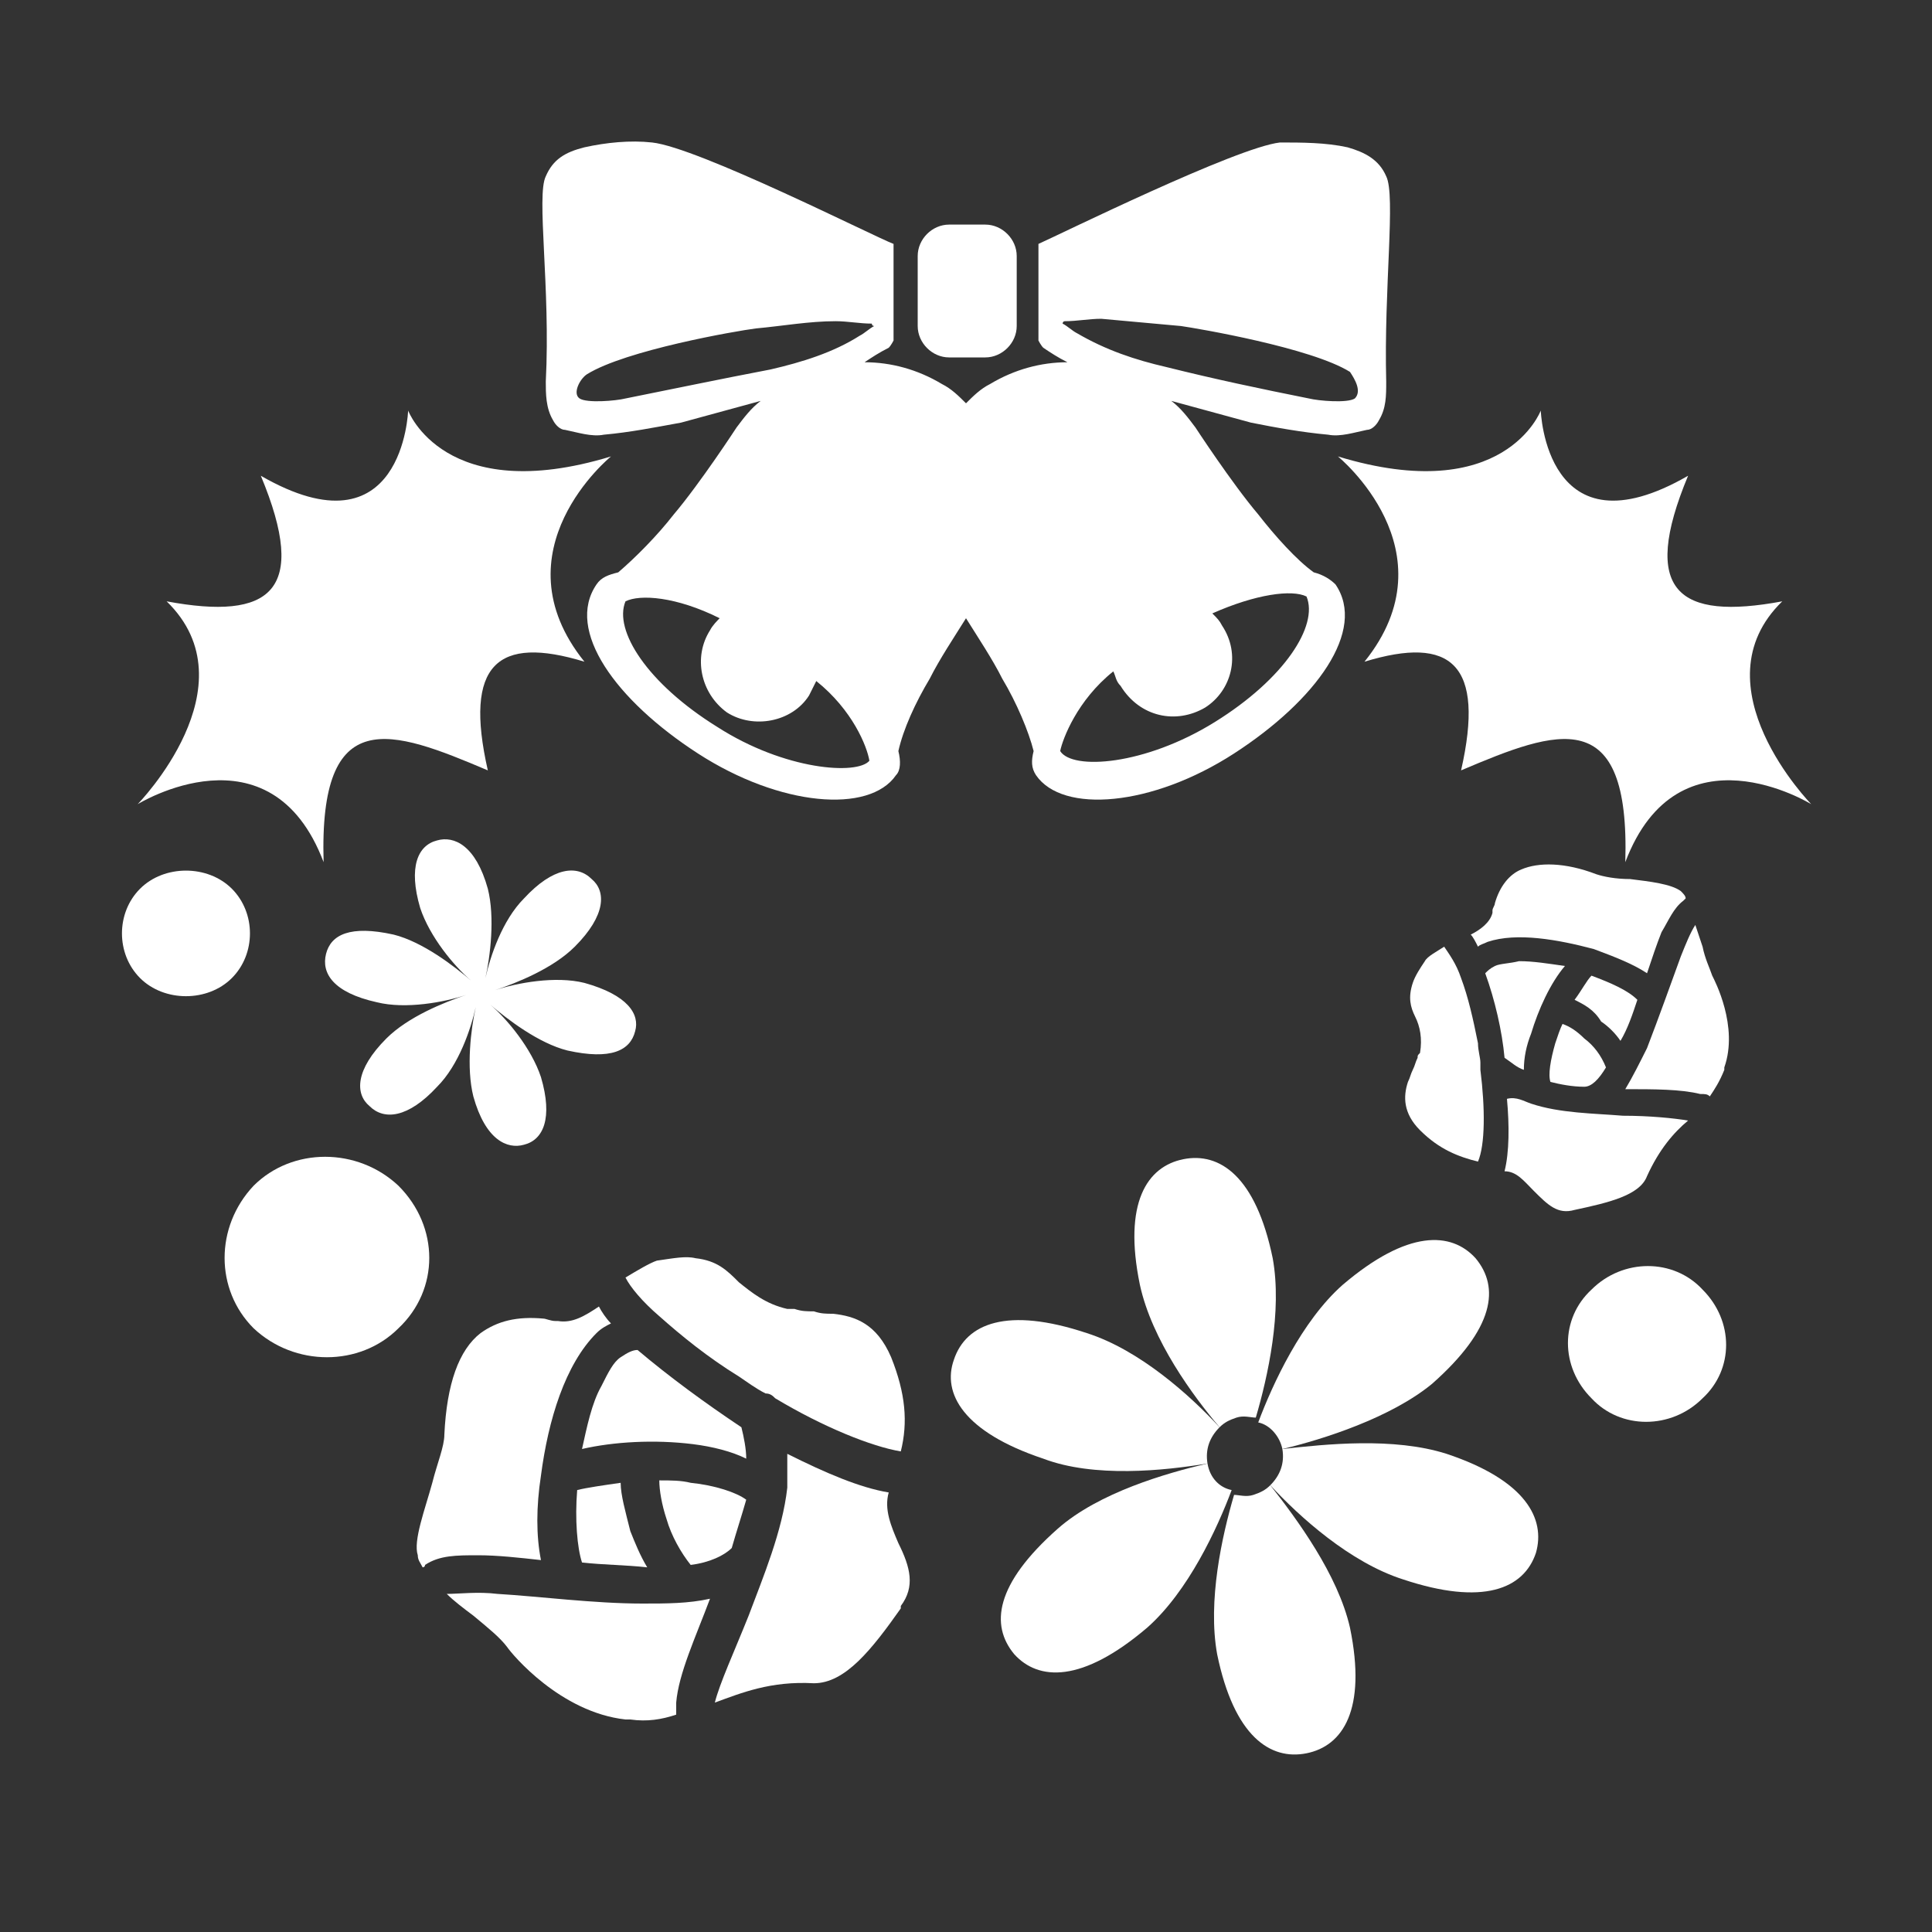 <?xml version="1.0" encoding="utf-8"?>
<!-- Generator: Adobe Illustrator 24.2.0, SVG Export Plug-In . SVG Version: 6.00 Build 0)  -->
<svg version="1.1" id="btn_x5F_cheer" xmlns="http://www.w3.org/2000/svg" xmlns:xlink="http://www.w3.org/1999/xlink" x="0px"
	 y="0px" width="80px" height="80px" viewBox="0 0 80 80" style="enable-background:new 0 0 80 80;" xml:space="preserve">
<rect x="0" y="0" width="80" height="80" fill="#333333" stroke="none"/>
<style type="text/css">
	.st0{fill:#FFFFFF;}
</style>
<path class="st0" d="M70.5,57.9c-1.3,1.3-3.4,1.3-4.6,0c-1.3-1.3-1.3-3.3,0-4.5c1.3-1.3,3.4-1.3,4.6,0
	C71.8,54.7,71.8,56.7,70.5,57.9z"/>
<path class="st0" d="M9.6,40.5c-1,1-2.8,1-3.8,0c-1-1-1-2.7,0-3.7c1-1,2.8-1,3.8,0C10.6,37.8,10.6,39.5,9.6,40.5z"/>
<path class="st0" d="M16.5,55c-1.6,1.6-4.3,1.6-6,0c-1.6-1.6-1.6-4.2,0-5.9c1.6-1.6,4.3-1.6,6,0C18.2,50.8,18.2,53.4,16.5,55z"/>
<path class="st0" d="M65.2,41.4c0.3-0.4,0.5-0.8,0.7-1c0.8,0.3,1.5,0.6,1.9,1c-0.2,0.6-0.4,1.2-0.7,1.7c-0.2-0.3-0.5-0.6-0.8-0.8
	C66,41.8,65.6,41.6,65.2,41.4z"/>
<path class="st0" d="M67.3,45.1C67.3,45.1,67.3,45.1,67.3,45.1C67.3,45.1,67.3,45.1,67.3,45.1c0.3-0.5,0.6-1.1,0.9-1.7
	c0.5-1.3,1-2.7,1.4-3.8c0.2-0.5,0.4-1,0.6-1.3c0.1,0.3,0.2,0.6,0.3,0.9c0.1,0.5,0.3,0.9,0.4,1.2c0.1,0.2,1.1,2.1,0.5,3.8
	c0,0,0,0.1,0,0.1c-0.2,0.5-0.4,0.8-0.6,1.1c-0.1-0.1-0.2-0.1-0.4-0.1C69.6,45.1,68.5,45.1,67.3,45.1z"/>
<path class="st0" d="M68.8,38.6c-0.2,0.5-0.4,1.1-0.6,1.7c-0.6-0.4-1.4-0.7-2.2-1c-1.5-0.4-3.2-0.7-4.4-0.3
	c-0.2,0.1-0.3,0.1-0.4,0.2c-0.1-0.2-0.2-0.4-0.3-0.5c0.4-0.2,0.8-0.5,0.9-0.9c0,0,0,0,0-0.1c0-0.1,0.1-0.2,0.1-0.3
	c0.2-0.7,0.6-1.2,1.1-1.4c0.7-0.3,1.8-0.3,3.1,0.2c0.3,0.1,0.8,0.2,1.4,0.2c0.8,0.1,1.7,0.2,2.1,0.5c0.1,0.1,0.2,0.2,0.2,0.3
	c0,0,0,0-0.1,0.1C69.3,37.6,69.1,38.1,68.8,38.6z"/>
<path class="st0" d="M63.4,45.7c1.2,0.4,2.6,0.4,3.8,0.5c1.1,0,2.1,0.1,2.7,0.2c-0.6,0.5-1.2,1.2-1.7,2.3c-0.3,0.8-1.6,1.1-3,1.4
	l0,0c-0.7,0.2-1.1-0.2-1.7-0.8c-0.4-0.4-0.7-0.8-1.2-0.8c0.2-0.8,0.2-1.9,0.1-3C62.8,45.4,63.1,45.6,63.4,45.7z"/>
<path class="st0" d="M61.5,40.3C61.5,40.3,61.6,40.3,61.5,40.3c0.1-0.1,0.2-0.2,0.4-0.3c0.2-0.1,0.6-0.1,1-0.2
	c0.6,0,1.2,0.1,1.9,0.2c-0.6,0.7-1.1,1.8-1.4,2.8c-0.2,0.5-0.3,1-0.3,1.5c-0.3-0.1-0.5-0.3-0.8-0.5C62.2,42.7,61.9,41.4,61.5,40.3z"
	/>
<path class="st0" d="M64.7,42.4c0.3,0.1,0.6,0.3,0.9,0.6c0.4,0.3,0.7,0.7,0.9,1.2c-0.3,0.5-0.6,0.8-0.9,0.8c-0.5,0-1-0.1-1.4-0.2
	c-0.1-0.3,0-0.9,0.2-1.6C64.5,42.9,64.6,42.6,64.7,42.4z"/>
<path class="st0" d="M53.1,60c1.7-0.4,4.5-1.3,6.2-2.7c2.6-2.3,2.8-4,1.8-5.2c-1-1.1-2.8-1.2-5.5,1.1c-1.7,1.5-2.9,4.1-3.5,5.7
	C52.6,59,53,59.5,53.1,60z"/>
<path class="st0" d="M52.6,61.5c-0.2,0.2-0.4,0.3-0.7,0.4c-0.3,0.1-0.6,0-0.8,0c-0.5,1.7-1.1,4.4-0.7,6.6c0.7,3.4,2.2,4.4,3.7,4.1
	c1.5-0.3,2.5-1.8,1.8-5.2C55.4,65.2,53.7,62.9,52.6,61.5z"/>
<path class="st0" d="M50,60.6c-1.7,0.4-4.5,1.2-6.2,2.7c-2.6,2.3-2.8,4-1.8,5.2c1,1.1,2.8,1.2,5.5-1.1c1.7-1.5,2.9-4.1,3.5-5.7
	C50.5,61.6,50.1,61.2,50,60.6z"/>
<path class="st0" d="M50,60.6c-0.1-0.6,0.1-1.1,0.5-1.5c-1.2-1.3-3.3-3.2-5.5-3.9c-3.3-1.1-5-0.4-5.5,1.1c-0.5,1.4,0.4,3,3.7,4.1
	C45.3,61.2,48.2,60.9,50,60.6z"/>
<path class="st0" d="M50.5,59.1c0.2-0.2,0.4-0.3,0.7-0.4c0.3-0.1,0.6,0,0.8,0c0.5-1.7,1.1-4.4,0.7-6.6c-0.7-3.4-2.2-4.4-3.7-4.1
	c-1.5,0.3-2.5,1.8-1.8,5.2C47.7,55.5,49.4,57.8,50.5,59.1z"/>
<path class="st0" d="M59.9,60.2c-2.2-0.7-5-0.4-6.8-0.2c0.1,0.6-0.1,1.1-0.5,1.5c1.2,1.3,3.3,3.2,5.5,3.9c3.3,1.1,5,0.4,5.5-1.1
	C64,62.9,63.2,61.3,59.9,60.2z"/>
<path class="st0" d="M24.2,40.7c-1.2-0.3-2.8,0-3.7,0.3c0.9-0.3,2.4-0.9,3.3-1.8c1.3-1.3,1.3-2.3,0.7-2.8c-0.6-0.6-1.6-0.5-2.8,0.8
	c-0.9,0.9-1.4,2.4-1.6,3.3c0.2-0.9,0.4-2.5,0.1-3.7c-0.5-1.8-1.4-2.2-2.1-2c-0.8,0.2-1.2,1.1-0.7,2.8c0.4,1.2,1.4,2.4,2.1,3
	c-0.7-0.6-2-1.6-3.2-1.9c-1.8-0.4-2.6,0-2.8,0.8c-0.2,0.8,0.3,1.6,2.1,2c1.2,0.3,2.8,0,3.7-0.3c-0.9,0.3-2.4,0.9-3.3,1.8
	c-1.3,1.3-1.3,2.3-0.7,2.8c0.6,0.6,1.6,0.5,2.8-0.8c0.9-0.9,1.4-2.4,1.6-3.3c-0.2,0.9-0.4,2.5-0.1,3.7c0.5,1.8,1.4,2.2,2.1,2
	c0.8-0.2,1.2-1.1,0.7-2.8c-0.4-1.2-1.4-2.4-2.1-3c0.7,0.6,2,1.6,3.2,1.9c1.8,0.4,2.6,0,2.8-0.8C26.5,42,26,41.2,24.2,40.7z"/>
<path class="st0" d="M25.7,61.4c-0.7,0.1-1.4,0.2-1.8,0.3c-0.1,1.2,0,2.4,0.2,3c0.9,0.1,1.8,0.1,2.7,0.2c-0.3-0.5-0.5-1-0.7-1.5
	C25.9,62.6,25.7,61.9,25.7,61.4z"/>
<path class="st0" d="M29.4,66.2C29.5,66.2,29.5,66.2,29.4,66.2C29.5,66.2,29.5,66.2,29.4,66.2c-0.9,0.2-1.8,0.2-2.8,0.2
	c-2,0-4.3-0.3-6-0.4c-0.8-0.1-1.6,0-2.1,0c0.3,0.3,0.7,0.6,1.1,0.9c0.6,0.5,1.1,0.9,1.4,1.3c0.2,0.3,2.2,2.7,4.9,3
	c0.1,0,0.1,0,0.2,0c0.7,0.1,1.3,0,1.9-0.2c0-0.2,0-0.4,0-0.5C28.1,69.3,28.8,67.8,29.4,66.2z"/>
<path class="st0" d="M19.8,64.4c0.8,0,1.7,0.1,2.6,0.2c-0.2-1-0.2-2.2,0-3.5c0.3-2.3,1-4.6,2.3-5.9c0.2-0.2,0.4-0.3,0.6-0.4
	c-0.2-0.2-0.4-0.5-0.5-0.7c-0.6,0.4-1.1,0.7-1.7,0.6c0,0-0.1,0-0.1,0c-0.2,0-0.4-0.1-0.5-0.1c-1.1-0.1-1.9,0.1-2.6,0.6
	c-0.9,0.7-1.4,2.1-1.5,4.2c0,0.5-0.3,1.2-0.5,2c-0.3,1.1-0.8,2.4-0.6,3c0,0.2,0.1,0.3,0.2,0.5c0,0,0.1,0,0.1-0.1
	C18.2,64.4,18.9,64.4,19.8,64.4z"/>
<path class="st0" d="M32.6,61.6c-0.2,1.8-1,3.7-1.6,5.3c-0.6,1.5-1.2,2.8-1.4,3.6c1.1-0.4,2.3-0.9,4.1-0.8c1.3,0,2.4-1.4,3.6-3.1
	l0-0.1c0.6-0.8,0.4-1.6-0.1-2.6c-0.3-0.7-0.6-1.4-0.4-2.1c-1.2-0.2-2.6-0.8-4.2-1.6C32.6,60.6,32.6,61.1,32.6,61.6z"/>
<path class="st0" d="M34.5,54.4c-0.3,0-0.5,0-0.8-0.1l0,0c-0.3,0-0.5,0-0.8-0.1c-0.1,0-0.2,0-0.3,0c-0.9-0.2-1.5-0.7-2-1.1
	c-0.5-0.5-0.9-0.9-1.8-1c-0.4-0.1-0.9,0-1.6,0.1c-0.3,0.1-0.8,0.4-1.3,0.7c0.2,0.4,0.7,1,1.4,1.6c0.9,0.8,2,1.7,3.3,2.5
	c0.3,0.2,0.7,0.5,1.1,0.7c0.2,0,0.3,0.1,0.4,0.2c2,1.2,4,2,5.2,2.2c0.3-1.2,0.2-2.4-0.4-3.9C36.3,54.8,35.4,54.5,34.5,54.4z"/>
<path class="st0" d="M26.4,55.9C26.4,55.9,26.4,55.9,26.4,55.9c-0.2,0-0.4,0.1-0.7,0.3c-0.3,0.2-0.5,0.6-0.8,1.2
	c-0.4,0.7-0.6,1.7-0.8,2.6c1.3-0.3,3-0.4,4.6-0.2c0.8,0.1,1.6,0.3,2.2,0.6c0-0.4-0.1-0.9-0.2-1.3C29.2,58.1,27.7,57,26.4,55.9z"/>
<path class="st0" d="M27.3,61.3c0,0.4,0.1,1,0.3,1.6c0.2,0.7,0.6,1.4,1,1.9c0.8-0.1,1.4-0.4,1.7-0.7c0.2-0.7,0.4-1.3,0.6-2
	c-0.4-0.3-1.3-0.6-2.3-0.7C28.2,61.3,27.8,61.3,27.3,61.3z"/>
<path class="st0" d="M58.3,44.8c0.1-0.2,0.1-0.3,0.2-0.5l0,0c0.1-0.2,0.1-0.3,0.2-0.5c0-0.1,0-0.1,0.1-0.2c0.1-0.6,0-1.1-0.2-1.5
	c-0.2-0.4-0.3-0.8-0.1-1.4c0.1-0.3,0.3-0.6,0.5-0.9c0.1-0.2,0.5-0.4,0.8-0.6c0.2,0.3,0.5,0.7,0.7,1.3c0.3,0.8,0.5,1.7,0.7,2.7
	c0,0.3,0.1,0.6,0.1,0.8c0,0.1,0,0.2,0,0.3c0.2,1.6,0.2,3.1-0.1,3.8c-0.8-0.2-1.6-0.5-2.4-1.3C58.1,46.1,58.1,45.4,58.3,44.8z"/>
<path class="st0" d="M57.4,7.3c-0.3-0.7-0.9-1-1.6-1.2c-0.9-0.2-1.9-0.2-2.8-0.2c-1.8,0.2-9.1,3.8-10,4.2l0,4c0,0,0.1,0.2,0.2,0.3
	c0.3,0.2,0.6,0.4,1,0.6c-1.1,0-2.2,0.3-3.2,0.9c-0.4,0.2-0.7,0.5-1,0.8c-0.3-0.3-0.6-0.6-1-0.8c-1-0.6-2.1-0.9-3.2-0.9
	c0.3-0.2,0.6-0.4,1-0.6c0.1-0.1,0.2-0.3,0.2-0.3l0-4c-0.8-0.3-8.1-4-10-4.2c-0.9-0.1-1.9,0-2.8,0.2c-0.8,0.2-1.3,0.5-1.6,1.2
	c-0.4,0.8,0.2,4.6,0,8.5c0,0.5,0,1.1,0.3,1.6c0.1,0.2,0.3,0.4,0.5,0.4c0.5,0.1,1.1,0.3,1.6,0.2c1.1-0.1,2.1-0.3,3.2-0.5
	c1.1-0.3,2.2-0.6,3.3-0.9c-0.4,0.3-0.7,0.7-1,1.1c0,0-1.5,2.3-2.6,3.6c-0.7,0.9-1.6,1.8-2.3,2.4c-0.4,0.1-0.7,0.2-0.9,0.5
	c-1.3,1.9,0.8,4.8,4.2,7c3.4,2.2,7.1,2.5,8.2,0.9c0.2-0.2,0.2-0.6,0.1-1c0.2-0.9,0.7-2,1.3-3c0.4-0.8,1-1.7,1.5-2.5
	c0.5,0.8,1.1,1.7,1.5,2.5c0.6,1,1.1,2.2,1.3,3c-0.1,0.4-0.1,0.7,0.1,1c1.1,1.6,4.8,1.3,8.2-0.9c3.4-2.2,5.5-5.1,4.2-7
	c-0.2-0.2-0.5-0.4-0.9-0.5c-0.7-0.5-1.6-1.5-2.3-2.4c-1.1-1.3-2.6-3.6-2.6-3.6c-0.3-0.4-0.6-0.8-1-1.1c1.1,0.3,2.2,0.6,3.3,0.9
	c1,0.2,2.1,0.4,3.2,0.5c0.5,0.1,1.1-0.1,1.6-0.2c0.2,0,0.4-0.2,0.5-0.4c0.3-0.5,0.3-1,0.3-1.6C57.3,11.9,57.8,8.1,57.4,7.3z
	 M25.9,16.5c-0.4,0.1-1.6,0.2-1.9,0c-0.3-0.2,0-0.8,0.3-1c1.6-1,6.2-1.8,7-1.9c1.1-0.1,2.2-0.3,3.3-0.3c0.5,0,1,0.1,1.5,0.1
	c0,0,0,0.1,0.1,0.1c-0.2,0.1-0.4,0.3-0.6,0.4c-1.1,0.7-2.4,1.1-3.7,1.4C29.8,15.7,27.9,16.1,25.9,16.5z M29.7,30.1
	c-2.9-1.8-4.3-4-3.8-5.2c0.6-0.3,2.1-0.2,3.9,0.7c-0.1,0.1-0.3,0.3-0.4,0.5c-0.7,1.1-0.4,2.6,0.7,3.4c1.1,0.7,2.7,0.4,3.4-0.7
	c0.1-0.2,0.2-0.4,0.3-0.6c1.5,1.2,2.1,2.7,2.2,3.3C35.5,32.1,32.5,31.9,29.7,30.1z M49.9,29.3c1.1-0.7,1.5-2.2,0.7-3.4
	c-0.1-0.2-0.2-0.3-0.4-0.5c1.8-0.8,3.3-1,3.9-0.7c0.5,1.2-0.9,3.4-3.8,5.2c-2.9,1.8-5.9,2-6.4,1.2c0.1-0.5,0.7-2.1,2.2-3.3
	c0.1,0.2,0.1,0.4,0.3,0.6C47.2,29.7,48.7,30,49.9,29.3z M56.1,16.5c-0.3,0.2-1.5,0.1-1.9,0c-2-0.4-3.9-0.8-5.9-1.3
	c-1.3-0.3-2.5-0.7-3.7-1.4c-0.2-0.1-0.4-0.3-0.6-0.4c0,0,0-0.1,0.1-0.1c0.5,0,1-0.1,1.5-0.1c1.1,0.1,2.2,0.2,3.3,0.3
	c0.7,0.1,5.4,0.9,7,1.9C56.1,15.7,56.4,16.2,56.1,16.5z"/>
<path class="st0" d="M39.3,14.8h1.5c0.7,0,1.3-0.6,1.3-1.3v-2.9c0-0.7-0.6-1.3-1.3-1.3h-1.5c-0.7,0-1.3,0.6-1.3,1.3v2.9
	C38,14.2,38.6,14.8,39.3,14.8z"/>
<path class="st0" d="M25.3,18.9c-6.9,2.1-8.4-1.9-8.4-1.9s-0.2,6.1-6.1,2.7c2,4.8,0.4,6-3.9,5.2c3.6,3.5-1.2,8.4-1.2,8.4
	s5.5-3.4,7.7,2.4c-0.2-6.6,2.8-5.5,6.8-3.8c-1-4.4,0.4-5.6,4-4.5C20.5,22.8,25.3,18.9,25.3,18.9z"/>
<path class="st0" d="M55.4,18.9c6.9,2.1,8.4-1.9,8.4-1.9s0.2,6.1,6.1,2.7c-2,4.8-0.4,6,3.9,5.2c-3.6,3.5,1.2,8.4,1.2,8.4
	s-5.5-3.4-7.7,2.4c0.2-6.6-2.8-5.5-6.8-3.8c1-4.4-0.4-5.6-4-4.5C60.2,22.8,55.4,18.9,55.4,18.9z"/>
</svg>
